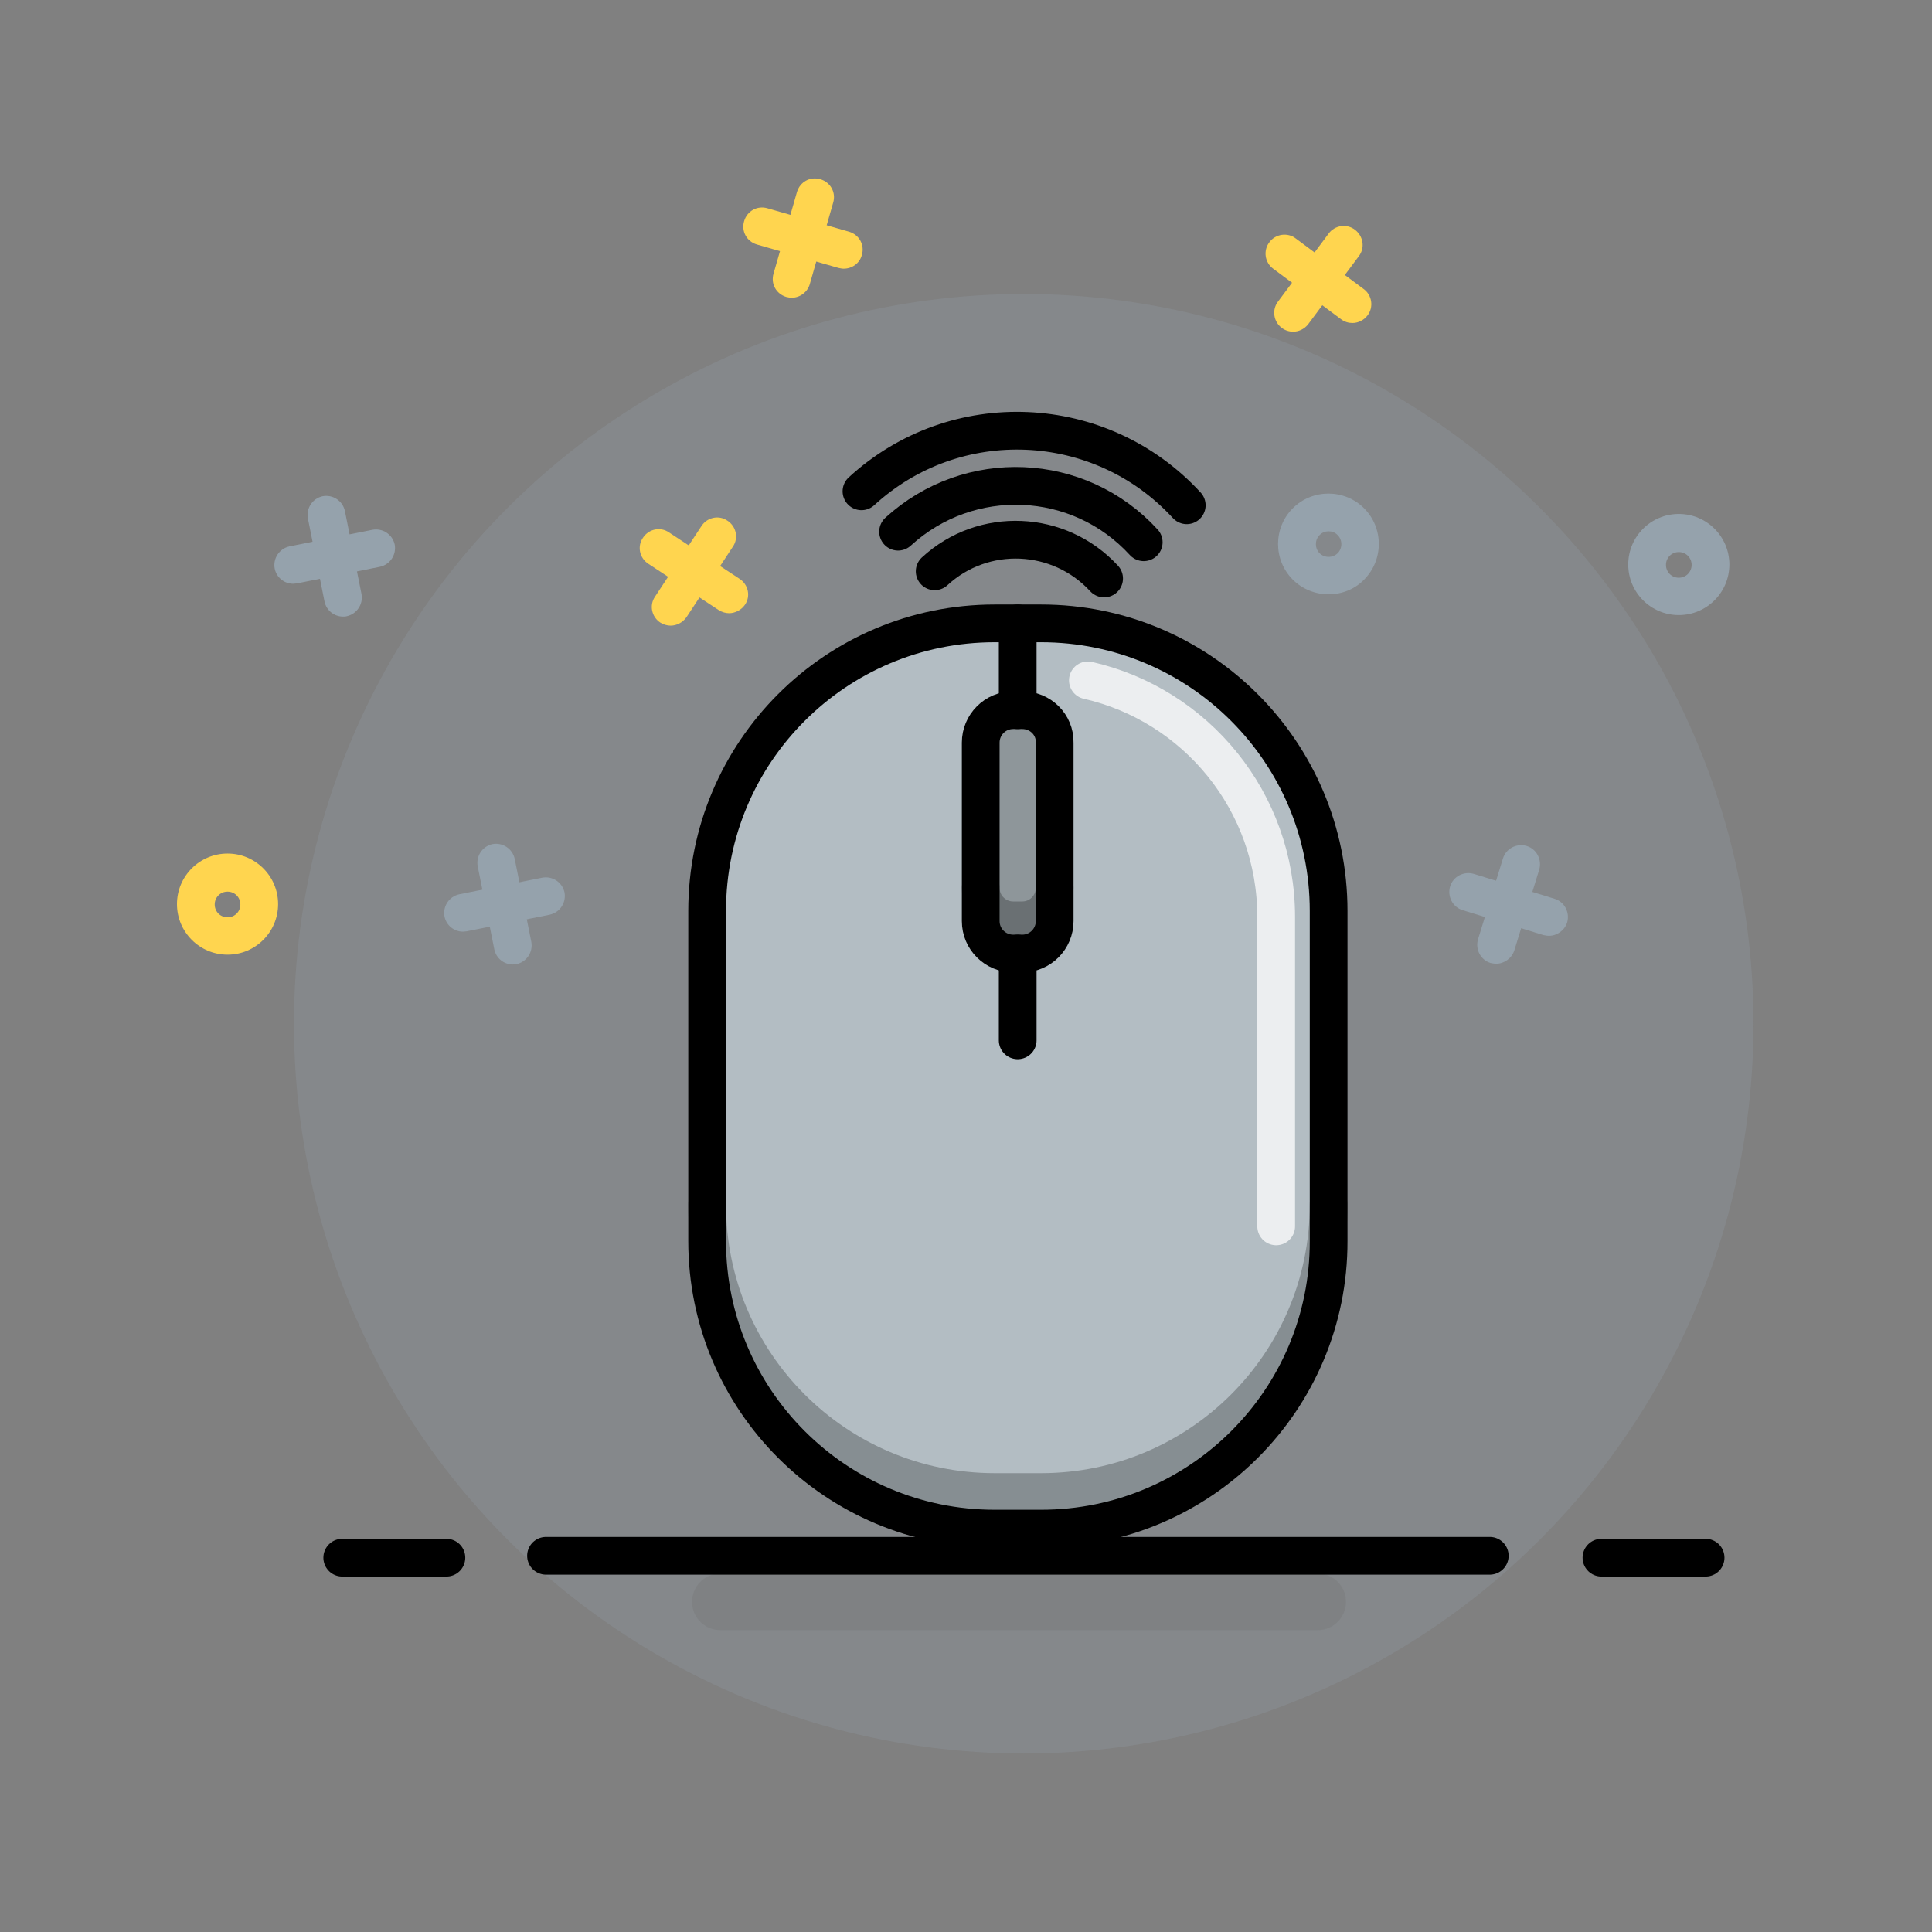 <?xml version="1.0" encoding="utf-8"?>
<!-- Generator: Adobe Illustrator 21.0.0, SVG Export Plug-In . SVG Version: 6.00 Build 0)  -->
<svg version="1.1" id="Layer_1" xmlns="http://www.w3.org/2000/svg" xmlns:xlink="http://www.w3.org/1999/xlink" x="0px" y="0px"
	 viewBox="0 0 512 512" style="enable-background:new 0 0 512 512;" xml:space="preserve">
<rect x="0" y="0" width="512" height="512" fill="#808080" stroke="none"/>
<style type="text/css">
	.st0{opacity:0.25;fill:#95A2AC;}
	.st1{fill:#FFD54F;}
	.st2{fill:#95A2AC;}
	.st3{fill:#B3BDC3;}
	.st4{opacity:0.25;fill:none;stroke:#6F6F6F;stroke-width:15;stroke-linecap:round;stroke-miterlimit:10;}
	.st5{opacity:0.25;fill:none;stroke:#000000;stroke-width:10;stroke-linecap:round;stroke-miterlimit:10;}
	.st6{opacity:0.25;fill:#222221;}
	.st7{opacity:0.75;fill:none;stroke:#FFFFFF;stroke-width:10;stroke-linecap:round;stroke-miterlimit:10;}
	.st8{fill:none;stroke:#000000;stroke-width:10;stroke-linecap:round;stroke-linejoin:round;stroke-miterlimit:10;}
	.st9{fill:none;stroke:#000000;stroke-width:10;stroke-miterlimit:10;}
	.st10{fill:none;stroke:#000000;stroke-width:10;stroke-linecap:round;stroke-miterlimit:10;}
</style>
<g id="background">
	<circle class="st0" cx="271.3" cy="271.3" r="193.4"/>
	<g>
		<path class="st1" d="M177.7,165.8c-0.9,0-1.9-0.3-2.7-0.8c-2.3-1.5-3-4.6-1.4-6.9l12.3-18.7c1.5-2.3,4.6-3,6.9-1.4
			c2.3,1.5,3,4.6,1.4,6.9l-12.3,18.7C180.9,165,179.3,165.8,177.7,165.8z"/>
		<path class="st1" d="M193.2,162.5c-0.9,0-1.9-0.3-2.7-0.8l-18.7-12.3c-2.3-1.5-3-4.6-1.4-6.9c1.5-2.3,4.6-3,6.9-1.4l18.7,12.3
			c2.3,1.5,3,4.6,1.4,6.9C196.4,161.7,194.8,162.5,193.2,162.5z"/>
	</g>
	<g>
		<path class="st2" d="M90.9,163.4c-2.3,0-4.4-1.6-4.9-4l-4.4-22c-0.5-2.7,1.2-5.3,3.9-5.9c2.7-0.5,5.3,1.2,5.9,3.9l4.4,22
			c0.5,2.7-1.2,5.3-3.9,5.9C91.6,163.4,91.2,163.4,90.9,163.4z"/>
		<path class="st2" d="M77.7,154.7c-2.3,0-4.4-1.6-4.9-4c-0.5-2.7,1.2-5.3,3.9-5.9l22-4.4c2.7-0.5,5.3,1.2,5.9,3.9
			c0.5,2.7-1.2,5.3-3.9,5.9l-22,4.4C78.4,154.6,78,154.7,77.7,154.7z"/>
	</g>
	<g>
		<path class="st1" d="M209.8,78.9c-0.5,0-0.9-0.1-1.4-0.2c-2.7-0.8-4.2-3.5-3.4-6.2l6.2-21.6c0.8-2.7,3.5-4.2,6.2-3.4
			c2.7,0.8,4.2,3.5,3.4,6.2l-6.2,21.6C214,77.4,212,78.9,209.8,78.9z"/>
		<path class="st1" d="M223.6,71.2c-0.5,0-0.9-0.1-1.4-0.2l-21.6-6.2c-2.7-0.8-4.2-3.5-3.4-6.2c0.8-2.7,3.5-4.2,6.2-3.4l21.6,6.2
			c2.7,0.8,4.2,3.5,3.4,6.2C227.8,69.8,225.8,71.2,223.6,71.2z"/>
	</g>
	<g>
		<path class="st2" d="M135.9,255.6c-2.3,0-4.4-1.6-4.9-4l-4.4-22c-0.5-2.7,1.2-5.3,3.9-5.9c2.7-0.5,5.3,1.2,5.9,3.9l4.4,22
			c0.5,2.7-1.2,5.3-3.9,5.9C136.6,255.6,136.3,255.6,135.9,255.6z"/>
		<path class="st2" d="M122.7,246.9c-2.3,0-4.4-1.6-4.9-4c-0.5-2.7,1.2-5.3,3.9-5.9l22-4.4c2.7-0.5,5.3,1.2,5.9,3.9
			c0.5,2.7-1.2,5.3-3.9,5.9l-22,4.4C123.4,246.8,123.1,246.9,122.7,246.9z"/>
	</g>
	<g>
		<path class="st2" d="M396.5,255.4c-0.5,0-1-0.1-1.5-0.2c-2.6-0.8-4.1-3.6-3.3-6.3l6.6-21.4c0.8-2.6,3.6-4.1,6.3-3.3
			c2.6,0.8,4.1,3.6,3.3,6.3l-6.6,21.4C400.6,254,398.6,255.4,396.5,255.4z"/>
		<path class="st2" d="M410.5,248c-0.5,0-1-0.1-1.5-0.2l-21.4-6.6c-2.6-0.8-4.1-3.6-3.3-6.3c0.8-2.6,3.6-4.1,6.3-3.3l21.4,6.6
			c2.6,0.8,4.1,3.6,3.3,6.3C414.6,246.6,412.6,248,410.5,248z"/>
	</g>
	<path class="st2" d="M444.9,163c-7.4,0-13.4-6-13.4-13.4s6-13.4,13.4-13.4c7.4,0,13.4,6,13.4,13.4S452.3,163,444.9,163z
		 M444.9,146.3c-1.9,0-3.4,1.5-3.4,3.4s1.5,3.4,3.4,3.4c1.9,0,3.4-1.5,3.4-3.4S446.8,146.3,444.9,146.3z"/>
	<path class="st1" d="M60.3,253c-7.4,0-13.4-6-13.4-13.4c0-7.4,6-13.4,13.4-13.4c7.4,0,13.4,6,13.4,13.4C73.7,247,67.7,253,60.3,253
		z M60.3,236.3c-1.9,0-3.4,1.5-3.4,3.4s1.5,3.4,3.4,3.4c1.9,0,3.4-1.5,3.4-3.4S62.2,236.3,60.3,236.3z"/>
	<g>
		<path class="st1" d="M342.7,87.9c-1,0-2.1-0.3-3-1c-2.2-1.6-2.7-4.8-1-7l13.4-18c1.6-2.2,4.8-2.7,7-1s2.7,4.8,1,7l-13.4,18
			C345.7,87.2,344.2,87.9,342.7,87.9z"/>
		<path class="st1" d="M358.4,85.6c-1,0-2.1-0.3-3-1l-18-13.4c-2.2-1.6-2.7-4.8-1-7c1.6-2.2,4.8-2.7,7-1l18,13.4
			c2.2,1.6,2.7,4.8,1,7C361.4,84.9,359.9,85.6,358.4,85.6z"/>
	</g>
	<path class="st2" d="M352.1,157.5c-3.4,0-6.9-1.3-9.5-3.9c-5.2-5.2-5.2-13.7,0-18.9c5.2-5.2,13.7-5.2,18.9,0c0,0,0,0,0,0
		c5.2,5.2,5.2,13.7,0,18.9C359,156.2,355.5,157.5,352.1,157.5z M352.1,140.8c-0.9,0-1.7,0.3-2.4,1c-1.3,1.3-1.3,3.5,0,4.8
		c1.3,1.3,3.5,1.3,4.8,0c1.3-1.3,1.3-3.5,0-4.8C353.8,141.1,353,140.8,352.1,140.8z"/>
</g>
<path id="shock_x5F_color" class="st3" d="M275.9,405.1h-12.3c-42.1,0-76.2-34.1-76.2-76.2v-87.5c0-42.1,34.1-76.2,76.2-76.2h12.3
	c42.1,0,76.2,34.1,76.2,76.2v87.5C352.2,371,318,405.1,275.9,405.1z"/>
<g id="shadows-lights">
	<line class="st4" x1="349.2" y1="424.5" x2="190.9" y2="424.5"/>
	<path class="st5" d="M352.1,319.2c0,42.1-34.1,76.2-76.2,76.2h-12.3c-42.1,0-76.2-34.1-76.2-76.2"/>
	<path class="st6" d="M270.9,188.2h-2.4c-4.8,0-8.6,3.9-8.6,8.6v47.3c0,4.8,3.9,8.6,8.6,8.6h2.4c4.8,0,8.6-3.9,8.6-8.6v-47.3
		C279.6,192,275.7,188.2,270.9,188.2z"/>
	<path class="st5" d="M259.9,235.3c0,4.8,3.9,8.6,8.6,8.6h2.4c4.8,0,8.6-3.9,8.6-8.6"/>
	<path class="st7" d="M338.2,325V243c0-30.6-21.3-56.2-49.9-62.7"/>
</g>
<g id="lines">
	<line class="st8" x1="452" y1="412.8" x2="424.4" y2="412.8"/>
	<line class="st8" x1="394.8" y1="412.3" x2="144.7" y2="412.3"/>
	<line class="st8" x1="118.3" y1="412.8" x2="90.7" y2="412.8"/>
	<path class="st9" d="M270.9,188.2h-2.4c-4.8,0-8.6,3.9-8.6,8.6v47.3c0,4.8,3.9,8.6,8.6,8.6h2.4c4.8,0,8.6-3.9,8.6-8.6v-47.3
		C279.6,192,275.7,188.2,270.9,188.2z"/>
	<line class="st10" x1="269.7" y1="165.2" x2="269.7" y2="188.2"/>
	<line class="st10" x1="269.7" y1="252.7" x2="269.7" y2="275.7"/>
	<path class="st9" d="M275.9,405.1h-12.3c-42.1,0-76.2-34.1-76.2-76.2v-87.5c0-42.1,34.1-76.2,76.2-76.2h12.3
		c42.1,0,76.2,34.1,76.2,76.2v87.5C352.2,371,318,405.1,275.9,405.1z"/>
	<path class="st10" d="M228.3,130.2c24.8-22.8,63.4-21.1,86.2,3.7"/>
	<path class="st10" d="M238,140.9c18.8-17.2,47.9-16,65.1,2.8"/>
	<path class="st10" d="M247.7,151.4c12.9-11.9,33-11,44.9,1.9"/>
</g>
</svg>
